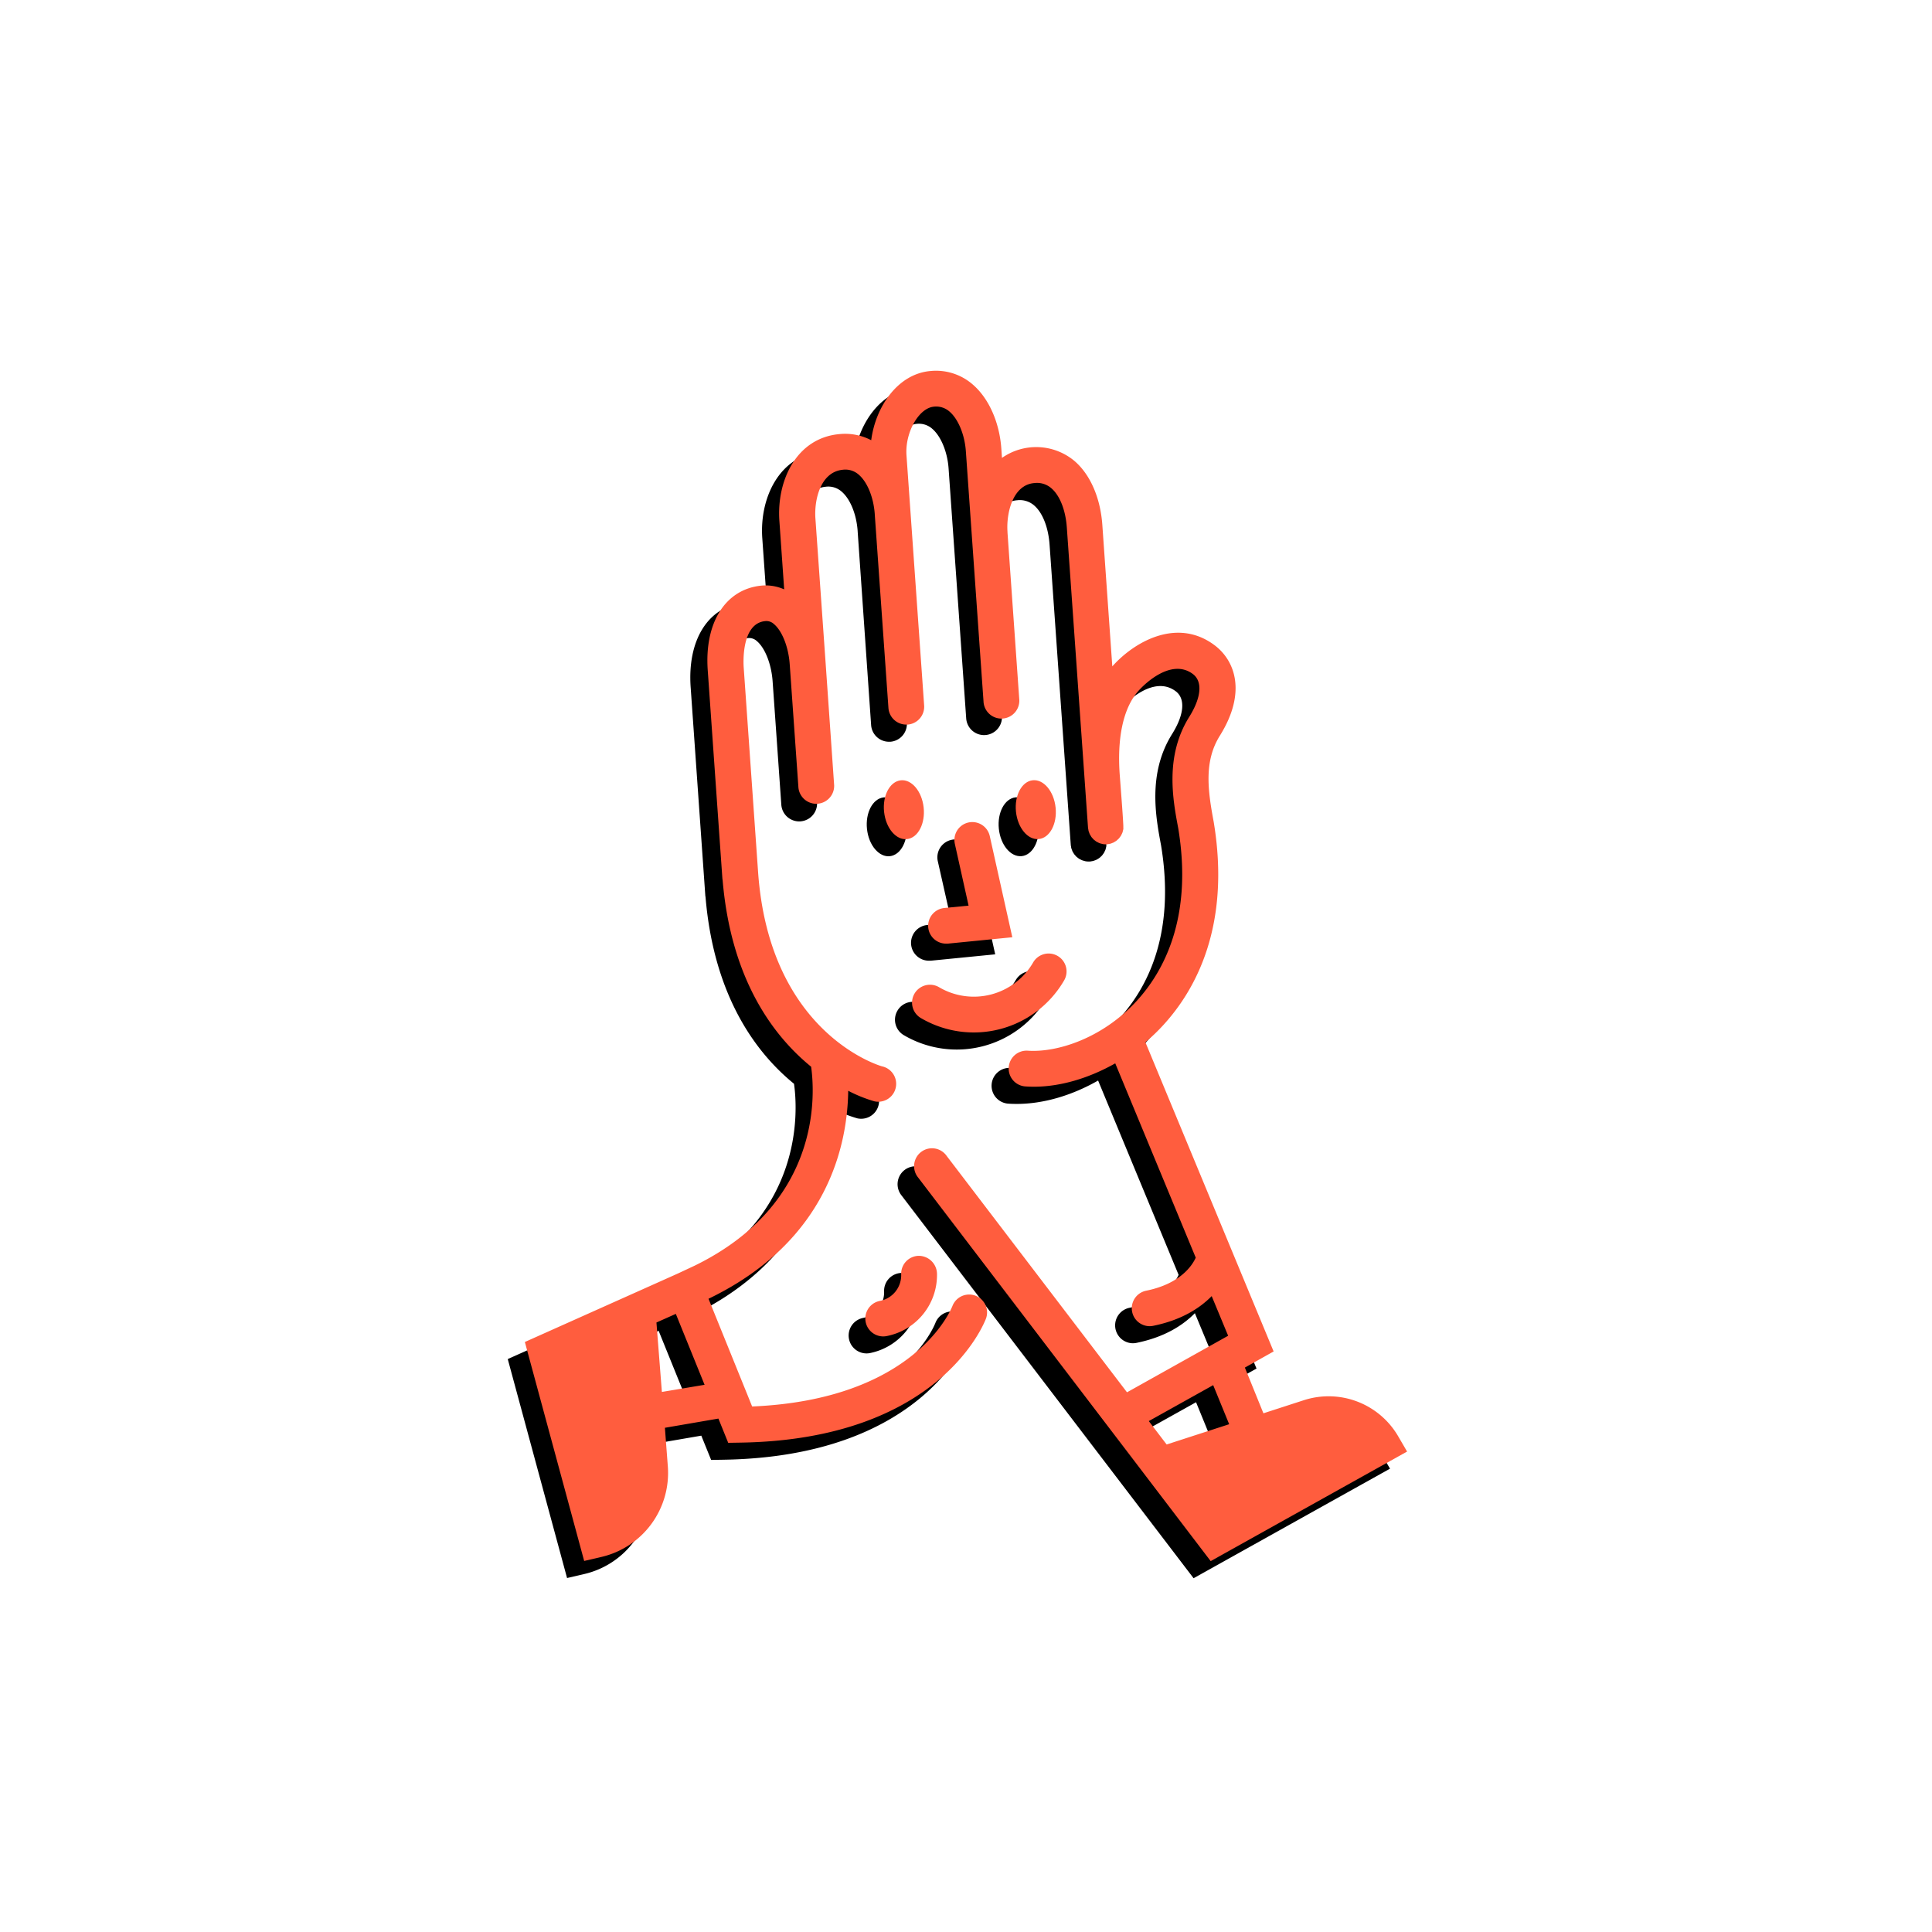 <svg xmlns="http://www.w3.org/2000/svg" viewBox="0 0 672 672"><defs><style>.cls-1{fill:#ff5d3e;}</style></defs><g id="Layer_1" data-name="Layer 1"><path d="M300.11,458.43a6.23,6.23,0,0,0,2.25,12.25,21.63,21.63,0,0,0,17.6-21.8,6.35,6.35,0,0,0-6.32-6.12,6.22,6.22,0,0,0-6.13,6.32A9.09,9.09,0,0,1,300.11,458.43Z"/><path d="M306.65,277.49c-3.72,1-5.93,6.34-4.94,11.91s4.82,9.28,8.53,8.27,5.93-6.33,4.94-11.91S310.36,276.49,306.65,277.49Z"/><path d="M316.91,328.55a6.23,6.23,0,0,0,6.19,5.61c.21,0,.41,0,.62,0l22.44-2.22-7.83-35.19a6.23,6.23,0,0,0-12.16,2.71L331,320.9l-8.46.84A6.23,6.23,0,0,0,316.91,328.55Z"/><path d="M312.16,351.53a6.22,6.22,0,0,0,2.2,8.52,36.33,36.33,0,0,0,49.71-12.87,6.23,6.23,0,1,0-10.74-6.32,23.83,23.83,0,0,1-32.65,8.46A6.21,6.21,0,0,0,312.16,351.53Z"/><path d="M480.27,505.35a28,28,0,0,0-32.63-12.45l-14.13,4.58L427,481.62l10.05-5.6L392.46,368.46a67.69,67.69,0,0,0,6.24-6c11.29-12.34,23.49-34.6,17.52-70.63-2.1-11.18-3.39-21.15,2.13-30,9.43-15.07,5.25-26.12-1.81-31.43-13-9.79-27.94-1.29-35.59,7.34l-3.48-49.23c-.65-9.36-4.16-17.43-9.6-22.15a20.7,20.7,0,0,0-25.3-1.14l-.23-3.24c-.65-9.21-4.39-17.57-10-22.35A19.42,19.42,0,0,0,317.64,135c-11.39,1-19.08,12.5-20.58,24.07A19.52,19.52,0,0,0,285.92,157c-14.94,1.42-21.76,16.27-20.78,30.19l1.68,23.74a16,16,0,0,0-8.19-1.28c-12.34,1.39-19.56,12.93-18.4,29.4l5,71.09h0l.1,1.42c0,.14.05.27.07.41,2.91,34.67,17.62,54.28,30.78,65,1.32,9.25,3.83,47.54-40.53,69.21l-5.74,2.7-8.59,3.84h0l-44.71,20,20.63,76.16,5.85-1.36a30,30,0,0,0,23.24-31.75l-1-13.21,18.6-3.2,3.42,8.44,4.27-.07c69.2-1.09,84.81-41.59,85.44-43.31a6.23,6.23,0,0,0-11.68-4.33c-.52,1.36-13.18,32.68-69.71,35.06L254,491l-13.5-33.35.58-.27c41.22-20.14,47.77-53.68,48-72.07a49,49,0,0,0,9.12,3.68,6.23,6.23,0,0,0,2.68-12.17c-.39-.08-39.16-11.1-43.15-67.61l-5-71.11c-.11-1.55-.84-15.22,7.36-16.14a3.88,3.88,0,0,1,3.13,1c2.87,2.39,5.08,8,5.51,13.94l.53,7.49h0l2.5,35.52a6.23,6.23,0,0,0,12.43-.87l-3-43v0l-3.51-49.82c-.45-6.4,1.71-16.18,9.53-16.92a7,7,0,0,1,5.52,1.68c3,2.57,5.18,7.85,5.59,13.78a.43.43,0,0,1,0,.11L303,252.21a6.23,6.23,0,0,0,6.21,5.79l.44,0a6.23,6.23,0,0,0,5.78-6.65l-6.14-87c-.56-7.9,4.24-16.44,9.51-16.92a7,7,0,0,1,5.47,1.72c3,2.58,5.26,8,5.67,13.74l6.13,87a6.23,6.23,0,1,0,12.43-.87l-4.08-57.86c0-.09,0-.17,0-.25-.44-6.25,1.72-16.36,9.39-16.91a7.6,7.6,0,0,1,5.92,1.83c2.92,2.53,4.92,7.63,5.34,13.62l7.37,104.42a3.7,3.7,0,0,0,.1.58,4.51,4.51,0,0,0,.08.53c.06.22.15.42.23.63s.1.33.17.48.22.39.34.58.16.29.26.42a5.15,5.15,0,0,0,.43.5c.11.12.21.26.33.37a5.21,5.21,0,0,0,.52.41c.13.1.25.21.39.3a5.86,5.86,0,0,0,.61.32c.14.07.27.15.42.21a6.49,6.49,0,0,0,.75.23l.37.11a6,6,0,0,0,1.2.12h.45a5.25,5.25,0,0,0,.55-.09,5.78,5.78,0,0,0,.6-.11,5.49,5.49,0,0,0,.57-.2,3.69,3.69,0,0,0,.58-.23,4.08,4.08,0,0,0,.5-.29,4.65,4.65,0,0,0,.52-.34,3.89,3.89,0,0,0,.43-.38,4.57,4.57,0,0,0,.45-.43,5.07,5.07,0,0,0,.35-.46,5.62,5.62,0,0,0,.35-.5,3.51,3.51,0,0,0,.27-.55,4.3,4.3,0,0,0,.25-.53,6.45,6.45,0,0,0,.16-.63,4.9,4.9,0,0,0,.13-.55,5.07,5.07,0,0,0,0-.68,4.19,4.19,0,0,0,0-.5c-.12-2.85-.6-9.16-1-13.76l-.3-4.11c-.87-12.31,1.08-22,5.64-28,2.23-2.93,12.11-12.69,19.81-6.88,3.43,2.58,2.95,8.14-1.26,14.87-8.55,13.67-5.7,28.85-3.84,38.75,5.13,31-5,49.76-14.44,60.07-11.91,13-27.67,18.05-38,17.31a6.23,6.23,0,0,0-.93,12.42c1,.08,2.11.11,3.18.11,9.29,0,19.21-2.94,28.29-8.13l28,67.59c-1.21,2.66-5.29,9.08-17.29,11.5A6.23,6.23,0,0,0,394,467.22a6.59,6.59,0,0,0,1.24-.12c9.88-2,16.26-6.16,20.37-10.34l5.72,13.78L386,490.23,323.29,408a6.23,6.23,0,0,0-9.9,7.56l69.28,90.81h0l4.64,6.08h0l27.85,36.5,68.32-38.11Zm-256-15.26-1.92-24.2,6.74-3,10,24.67Zm169.35,10.14,22.4-12.5,5.56,13.6-21.75,7Z"/><ellipse cx="354.31" cy="287.58" rx="6.93" ry="10.28" transform="translate(-27.72 37.99) rotate(-5.91)"/><path class="cls-1" d="M306.05,452.49a6.23,6.23,0,0,0,1.12,12.35,6.17,6.17,0,0,0,1.13-.1,21.64,21.64,0,0,0,17.61-21.8,6.37,6.37,0,0,0-6.33-6.13,6.23,6.23,0,0,0-6.13,6.33A9.09,9.09,0,0,1,306.05,452.49Z"/><path class="cls-1" d="M312.59,271.55c-3.72,1-5.93,6.33-4.93,11.91s4.81,9.27,8.53,8.27,5.93-6.34,4.93-11.91S316.31,270.54,312.59,271.55Z"/><path class="cls-1" d="M322.86,322.6a6.23,6.23,0,0,0,6.19,5.62l.62,0L352.11,326l-7.84-35.19a6.22,6.22,0,1,0-12.15,2.71L336.9,315l-8.46.83A6.23,6.23,0,0,0,322.86,322.6Z"/><path class="cls-1" d="M318.1,345.58a6.22,6.22,0,0,0,2.21,8.53A36.32,36.32,0,0,0,370,341.23a6.23,6.23,0,1,0-10.73-6.32,23.83,23.83,0,0,1-32.65,8.46A6.24,6.24,0,0,0,318.1,345.58Z"/><path class="cls-1" d="M486.22,499.4A28,28,0,0,0,453.59,487l-14.14,4.58L433,475.68,443,470.07,398.4,362.52a66.66,66.66,0,0,0,6.25-6c11.29-12.34,23.49-34.59,17.51-70.63-2.1-11.18-3.39-21.15,2.14-30,9.42-15.08,5.24-26.13-1.81-31.44-13-9.78-27.95-1.28-35.6,7.34l-3.47-49.22c-.66-9.36-4.16-17.44-9.61-22.16a20.74,20.74,0,0,0-25.3-1.14l-.22-3.23c-.65-9.22-4.4-17.57-10-22.35a19.44,19.44,0,0,0-14.68-4.64c-11.4,1-19.09,12.5-20.58,24.07A19.6,19.6,0,0,0,291.87,151c-14.95,1.42-21.77,16.27-20.78,30.2L272.76,205a15.87,15.87,0,0,0-8.19-1.28c-12.34,1.38-19.56,12.92-18.4,29.4l5,71.09h0l.1,1.41c0,.14.05.28.07.41,2.91,34.68,17.62,54.28,30.79,65,1.32,9.25,3.82,47.54-40.53,69.21l-5.75,2.69-8.59,3.85h0l-44.7,20,20.63,76.16,5.85-1.36a30,30,0,0,0,23.23-31.76l-1-13.2,18.61-3.2,3.41,8.43,4.27-.07c69.21-1.08,84.82-41.59,85.45-43.31a6.23,6.23,0,0,0-11.68-4.32c-.53,1.36-13.19,32.68-69.72,35.06l-1.66-4.12-13.51-33.35.59-.28c41.22-20.14,47.76-53.67,48-72.06a49.29,49.29,0,0,0,9.12,3.67,6.22,6.22,0,1,0,2.67-12.16c-.39-.09-39.15-11.11-43.14-67.62l-5-71.1c-.11-1.56-.84-15.23,7.36-16.14a3.84,3.84,0,0,1,3.14,1c2.87,2.39,5.08,8,5.5,13.95l.53,7.49h0l2.51,35.53a6.23,6.23,0,0,0,12.42-.88l-3-43v0l-3.52-49.83c-.45-6.39,1.72-16.17,9.54-16.92a7,7,0,0,1,5.51,1.69c3,2.57,5.18,7.85,5.6,13.78a.44.44,0,0,0,0,.1l4.75,67.28a6.22,6.22,0,0,0,6.2,5.79h.45a6.23,6.23,0,0,0,5.77-6.66l-6.14-87c-.55-7.89,4.25-16.43,9.52-16.92a7,7,0,0,1,5.47,1.73c3,2.58,5.25,8,5.66,13.74l6.14,87a6.23,6.23,0,1,0,12.42-.88l-4.08-57.86c0-.08,0-.16,0-.25-.44-6.24,1.72-16.35,9.39-16.91a7.54,7.54,0,0,1,5.91,1.84c2.93,2.53,4.92,7.62,5.34,13.61l7.37,104.42c0,.2.07.39.1.59s.05.35.09.52.14.43.22.64.11.32.18.47a5.51,5.51,0,0,0,.34.58c.08.14.16.29.25.42a5.37,5.37,0,0,0,.44.51c.11.12.21.25.32.36s.35.28.53.42.25.21.38.29a6,6,0,0,0,.61.32c.14.07.28.16.42.22a6.1,6.1,0,0,0,.76.23c.12,0,.24.08.37.1a6,6,0,0,0,1.2.12H385c.19,0,.37-.07.55-.1a6,6,0,0,0,.61-.1,5.49,5.49,0,0,0,.57-.2c.19-.08.39-.14.58-.23s.33-.2.5-.3.36-.21.52-.33.29-.26.43-.39.31-.27.45-.42.23-.31.35-.47a5.48,5.48,0,0,0,.35-.49c.1-.18.18-.37.27-.55s.18-.35.24-.53.12-.42.17-.63.1-.37.13-.56,0-.45,0-.67,0-.33,0-.5c-.12-2.85-.6-9.16-.95-13.77l-.31-4.1c-.87-12.31,1.08-22,5.65-28,2.23-2.93,12.1-12.69,19.81-6.89,3.42,2.58,2.95,8.14-1.26,14.88-8.56,13.67-5.71,28.84-3.84,38.75,5.13,31-5,49.75-14.44,60.06-11.91,13-27.67,18.05-38,17.31a6.23,6.23,0,0,0-.94,12.42q1.57.12,3.18.12c9.29,0,19.22-3,28.29-8.13l28,67.59c-1.2,2.66-5.29,9.08-17.28,11.5a6.23,6.23,0,0,0,1.22,12.33,6.59,6.59,0,0,0,1.24-.12c9.88-2,16.26-6.16,20.37-10.34l5.72,13.79L392,484.28l-62.73-82.23a6.23,6.23,0,1,0-9.9,7.55l69.28,90.82h0l4.63,6.07h0L421.11,543l68.31-38.11Zm-256-15.25L228.33,460l6.74-3,10,24.67Zm169.36,10.14,22.4-12.5,5.56,13.59-21.75,7.05Z"/><ellipse class="cls-1" cx="360.26" cy="281.64" rx="6.93" ry="10.28" transform="translate(-27.07 38.57) rotate(-5.91)"/></g></svg>